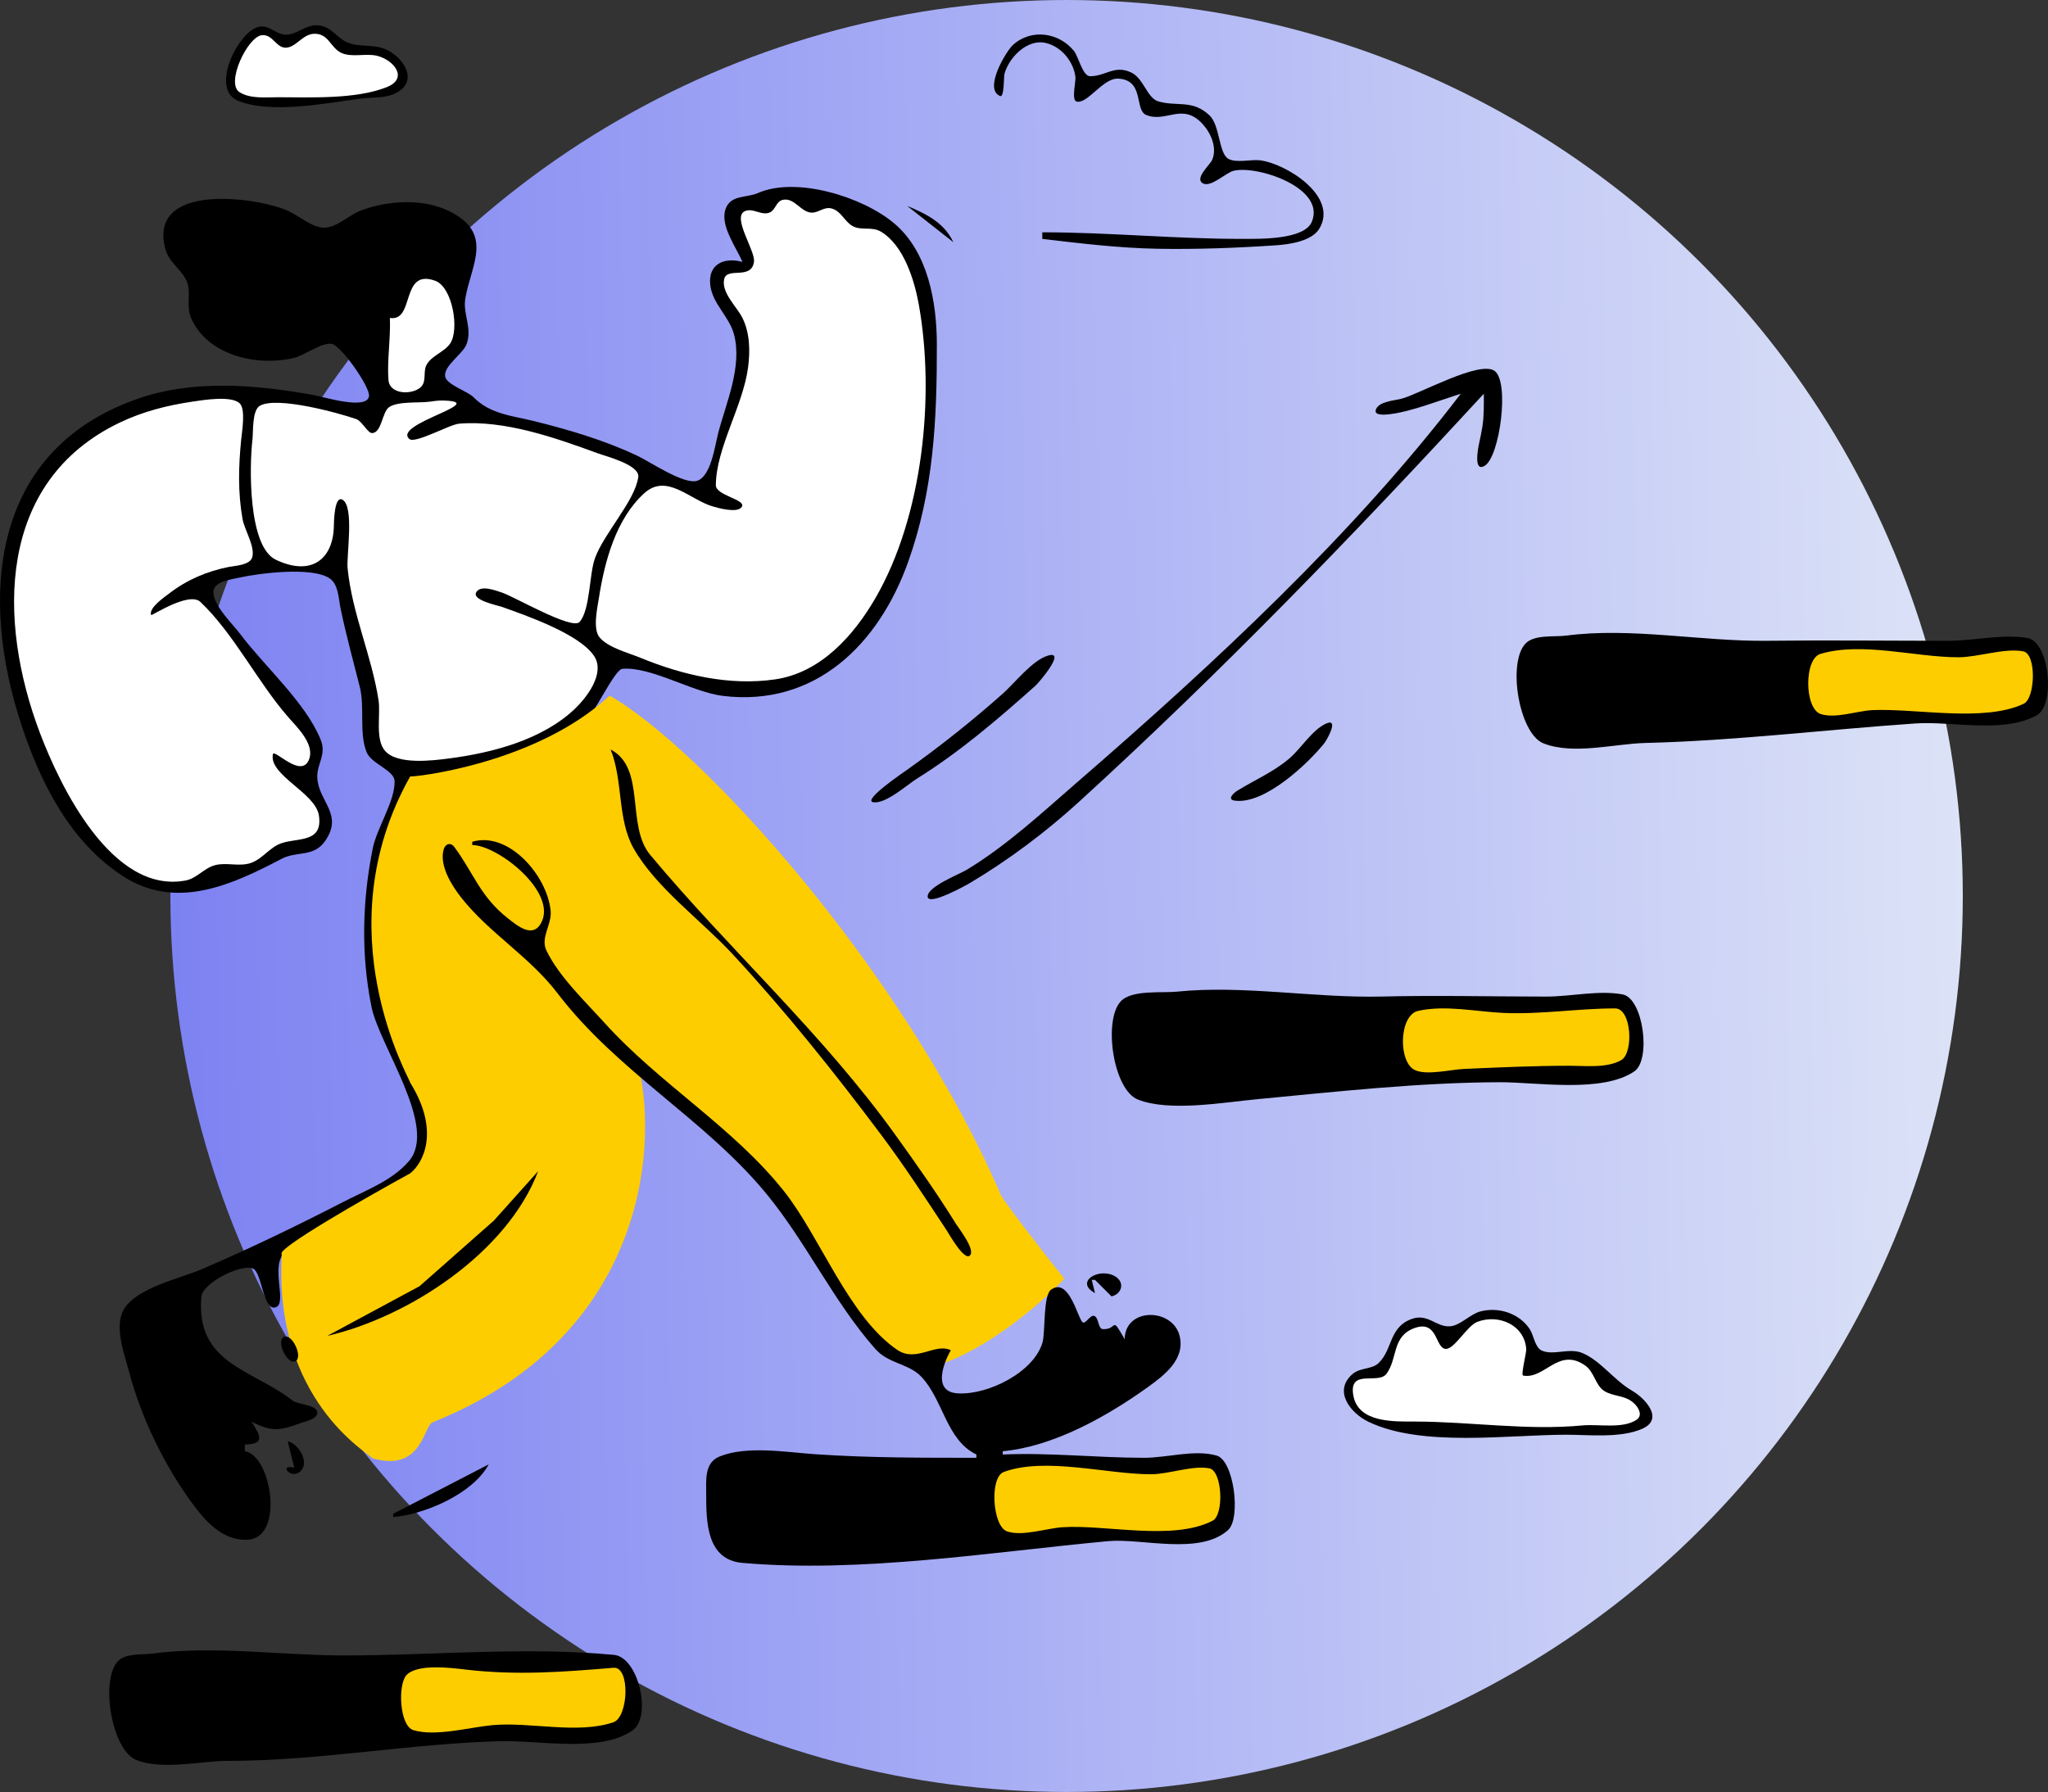 <svg width="649" height="568" viewBox="0 0 649 568" fill="none" xmlns="http://www.w3.org/2000/svg">
<rect x="0" y="0" width="649" height="568" fill="#333333" stroke="none"/>
<circle cx="338" cy="284" r="284" fill="url(#paint0_linear_222_107)"/>
<path d="M80.783 8.942C74.598 11.952 66.762 28.466 75.536 31.976C86.036 36.176 103.258 32.702 114.151 31.264C117.852 30.775 122.189 31.251 125.575 29.444C132.75 25.618 127.932 18.364 122.503 15.755C118.529 13.846 114.091 15.096 110.192 13.488C106.457 11.947 105.085 8.233 100.572 8.008C96.784 7.819 94.037 11.066 90.577 10.989C86.863 10.907 84.9 6.938 80.783 8.942Z" fill="black"/>
<path d="M82.918 11.165C78.424 11.729 71.498 26.337 75.852 29.179C79.229 31.384 84.222 30.82 88.046 30.821C98.487 30.825 112.634 31.521 122.48 27.655C129.691 24.823 124.674 18.883 119.37 17.658C115.853 16.846 111.487 18.279 108.197 16.775C104.659 15.159 104.24 10.589 99.531 10.708C95.884 10.801 93.694 15.188 90.432 15.12C87.455 15.059 86.357 10.733 82.918 11.165Z" fill="white"/>
<path d="M330.298 73.633V75.721C342.356 77.153 354.703 78.633 366.844 78.849C379.43 79.072 391.915 78.588 404.435 77.747C408.657 77.463 415.76 76.434 418.125 72.425C424.208 62.111 407.355 51.751 399.214 50.806C396.383 50.477 391.795 51.735 389.27 50.346C386.176 48.645 386.643 39.717 383.257 36.54C377.851 31.47 373.081 33.871 367.067 32.141C363.534 31.124 362.426 24.849 358.485 22.985C353.121 20.446 350.366 24.23 345.394 24.155C343.102 24.12 341.708 17.878 340.386 16.222C335.627 10.258 326.763 8.972 320.968 14.278C318.871 16.198 311.568 28.231 316.931 30.439C318.27 30.99 318.081 24.316 318.289 23.512C319.655 18.244 325.504 12.275 331.342 13.607C336.334 14.745 340.171 19.449 340.802 24.416C340.981 25.819 339.466 31.741 341.16 32.184C344.594 33.083 349.506 24.704 354.314 24.923C362.777 25.309 359.413 34.874 363.228 36.443C369.557 39.045 374.686 32.295 381.124 39.334C383.737 42.191 385.77 46.844 384.141 50.661C383.483 52.203 378.636 56.377 381.003 58.003C383.527 59.738 388.355 54.788 390.86 54.151C398.29 52.259 420.272 59.519 415.693 70.336C413.284 76.029 399.093 75.712 393.993 75.721C372.662 75.762 351.513 73.633 330.298 73.633ZM235.276 83.031C229.689 81.444 224.303 83.564 225.078 90.34C225.761 96.314 231.111 100.297 232.605 106.003C235.276 116.2 230.109 127.629 227.58 137.328C226.589 141.126 225.343 150.941 220.962 152.38C216.781 153.754 205.817 146.26 201.862 144.408C191.413 139.513 180.648 136.33 169.493 133.541C162.335 131.752 155.382 131.321 150.077 125.922C148.155 123.966 141.563 121.985 141.072 119.354C140.457 116.05 146.65 112.222 147.834 109.134C149.763 104.103 146.643 99.556 147.444 94.694C149.199 84.052 156.727 73.989 142.343 66.918C133.993 62.812 122.636 63.511 114.151 66.812C110.572 68.203 106.56 72.231 102.664 72.165C98.772 72.099 94.663 68.318 91.178 66.783C81.283 62.423 46.774 57.687 52.381 78.854C53.483 83.015 56.991 84.99 58.913 88.549C60.875 92.18 58.802 96.823 60.538 100.782C65.809 112.796 81.648 116.253 93.267 113.416C96.524 112.622 101.995 108.448 105.132 108.999C108.049 109.512 117.265 122.567 116.942 125.509C116.431 130.154 102.368 125.752 99.532 125.241C81.013 121.903 61.194 120.148 43.146 126.571C-3.145 143.046 -6.626 189.543 6.947 230.261C13.015 248.463 22.369 266.976 38.969 277.722C55.88 288.669 73.553 280.429 89.267 272.2C94.028 269.707 99.342 271.765 102.938 266.694C108.988 258.161 101.034 254.189 100.556 246.671C100.27 242.155 103.591 239.358 101.611 234.438C96.903 222.738 83.798 211.195 76.17 201.024C73.666 197.686 67.689 192.105 67.629 187.687C67.583 184.33 73.125 183.699 75.516 183.156C81.902 181.704 98.743 179.536 104.422 183.302C107.26 185.183 107.275 189.663 107.89 192.67C109.609 201.085 111.936 209.399 114.018 217.731C115.665 224.319 113.7 232.616 116.248 238.57C117.769 242.121 124.93 244.164 125.042 247.55C125.252 253.832 119.418 262.449 118.127 268.896C114.801 285.492 114.36 302.414 117.701 319.017C120.243 331.654 138.93 357.172 129.575 368.052C124.232 374.266 116.028 377.231 108.93 380.894C94.171 388.511 79.305 395.687 64.029 402.259C57.086 405.246 43.017 408.215 39.156 415.192C36.118 420.68 39.464 429.342 40.937 434.922C44.86 449.79 52.543 465.485 61.836 477.734C65.936 483.137 71.278 488.496 78.632 488.02C90.16 487.274 86.06 461.393 77.604 459.983V457.894C84.056 457.677 82.554 455.167 79.692 450.585C85.927 453.93 88.828 453.497 95.35 451.039C96.69 450.535 101.076 449.682 100.513 447.472C99.916 445.13 94.463 445.298 92.665 443.895C79.877 433.919 62.016 432.412 63.801 411.015C64.158 406.738 76.231 400.522 80.148 402.09C83.085 403.265 83.362 416.121 87.551 414.297C91.006 412.794 85.534 400.987 90.289 396.952C102.769 386.364 135.009 383.109 137.942 363.917C139.707 352.378 130.157 340.743 126.106 330.503C118.586 311.491 117.885 287.589 122.64 267.852C124.113 261.737 126.119 251.75 131.265 247.598C135.423 244.244 145.427 245.236 150.697 244.242C162.489 242.018 174.462 237.86 184.095 230.511C187.709 227.755 194.6 212.229 197.239 211.996C206.195 211.206 219.459 219.391 229.011 220.565C258.354 224.168 278.488 204.213 287.807 178.052C295.897 155.342 296.922 132.97 296.883 109.135C296.862 95.755 294.102 79.816 283.293 70.738C273.189 62.253 252.156 55.896 240.2 61.187C236.526 62.813 231.45 61.616 229.884 66.385C228.17 71.603 233.35 78.404 235.276 83.031Z" fill="black"/>
<path d="M248.119 63.334C245.957 63.764 245.844 66.381 244.064 67.281C241.466 68.596 238.526 65.657 235.923 66.999C232.011 69.016 239.407 79.497 238.928 82.969C238.103 88.945 230.274 84.383 229.457 88.599C228.63 92.863 233.544 97.278 235.277 100.781C237.649 105.574 237.741 111.226 237.063 116.444C235.488 128.561 226.921 141.992 226.847 153.797C226.827 157.104 236.589 158.319 235.06 160.676C233.713 162.753 227.685 161.043 225.879 160.522C218.593 158.42 211.286 149.841 204.132 156.363C195.15 164.551 191.596 177.985 189.79 189.537C189.291 192.73 187.756 199.443 190.056 202.103C192.854 205.341 199.052 206.89 202.906 208.478C216.253 213.978 231.227 217.468 245.718 215.328C260.102 213.204 270.553 201.446 277.445 189.537C292.386 163.72 296.361 125.661 291.178 96.605C289.79 88.822 286.375 77.681 279.117 73.405C276.227 71.704 272.889 73.21 270.126 71.62C267.57 70.15 266.536 66.833 263.465 66.062C261.067 65.46 259.355 67.544 257.069 67.387C253.703 67.156 251.753 62.608 248.119 63.334Z" fill="white"/>
<path d="M287.486 65.279L302.105 76.765C299.191 70.571 293.589 67.82 287.486 65.279Z" fill="black"/>
<path d="M123.548 100.781C123.83 107.241 122.6 114.52 123.111 120.507C123.5 125.081 130.583 125.236 133.319 122.722C135.293 120.906 133.984 117.876 135.157 115.675C136.75 112.682 140.654 111.713 142.612 108.939C145.676 104.596 143.434 90.954 137.88 88.979C126.809 85.041 131.568 102.023 123.548 100.781Z" fill="white"/>
<path d="M462.91 124.798C428.906 169.426 384.094 210.899 341.784 247.569C330.463 257.38 319.154 267.955 306.282 275.735C303.954 277.141 293.968 280.988 293.968 284.134C293.968 287.39 306.188 280.585 307.326 279.909C319.498 272.667 331.33 263.812 341.784 254.277C386.919 213.112 428.864 169.696 470.219 124.798C470.219 128.29 470.302 131.777 469.761 135.239C469.488 136.991 469.101 138.727 468.733 140.46C468.489 141.606 466.73 150.013 470.569 147.586C475.278 144.611 478.438 121.023 473.621 117.562C468.869 114.149 449.748 124.916 444.115 126.387C441.931 126.958 437.285 127.214 436.123 129.553C434.288 133.244 445.194 130.406 446.203 130.14C448.312 129.583 450.395 128.951 452.468 128.275L462.91 124.798Z" fill="black"/>
<path d="M60.897 127.316C52.943 128.486 45.223 130.464 37.925 133.958C-1.035 152.612 -0.813 196.783 12.662 232.349C19.001 249.081 35.453 283.47 58.809 279.091C62.415 278.414 64.674 275.113 68.207 274.214C71.967 273.256 75.965 274.845 79.693 273.459C83.293 272.12 85.478 268.581 89.09 267.305C94.342 265.45 102.401 267.274 101.055 258.454C99.958 251.27 85.155 245.73 86.475 239.068C86.852 237.169 95.607 247.132 97.971 240.611C99.74 235.731 93.981 230.366 91.179 227.128C81.487 215.933 74.153 200.948 63.537 190.813C59.901 187.342 48.023 195.313 47.889 194.947C47.049 192.671 52.197 189.206 53.588 188.131C59.207 183.785 65.464 181.126 72.383 179.724C74.499 179.295 79.258 179.18 79.949 176.572C80.859 173.137 77.448 167.918 76.85 164.477C75.368 155.943 75.583 147.961 76.42 139.416C76.666 136.901 77.939 129.657 75.922 127.814C73.181 125.309 64.263 126.821 60.897 127.316ZM136.079 127.33C132.708 127.786 126.038 127.119 123.265 129.082C121.066 130.637 121.008 137.162 117.914 137.275C116.557 137.324 114.706 133.474 112.953 132.859C107.177 130.834 87.896 125.585 82.411 128.575C79.82 129.988 80.296 136.834 79.991 139.416C79.035 147.514 78.522 173.192 87.413 177.422C98.848 182.861 105.672 177.065 105.802 166.565C105.814 165.532 105.944 156.789 108.591 158.428C112.325 160.738 109.749 176.102 110.153 180.14C111.584 194.466 117.747 207.756 119.958 221.907C120.678 226.521 118.766 234.392 122.09 238.077C126.045 242.461 137.087 241.084 142.344 240.401C156.036 238.621 171.686 234.521 181.981 224.858C185.775 221.298 191.949 213.47 188.258 207.925C183.598 200.923 166.782 195.12 159.051 192.354C157.71 191.875 149.478 190.264 150.914 187.725C152.298 185.275 157.181 187.211 159.051 187.821C162.887 189.072 181.312 199.802 183.658 197.148C187.034 193.33 186.704 182.092 188.516 177.007C191.332 169.099 201.285 158.69 202.263 151.189C202.764 147.348 192.064 144.65 189.332 143.648C175.923 138.731 159.927 133.107 145.477 134.292C142.467 134.54 131.562 140.721 129.731 139.153C124.155 134.375 156.017 127.301 140.25 126.948C138.857 126.916 137.455 127.144 136.079 127.33Z" fill="white"/>
<path d="M316.911 378.165C286.108 307.16 221.89 236.677 193.175 220.492C169.681 242.42 130.002 246.492 130.002 246.075C102.331 295.152 130.002 342.14 130.002 343.184C139.608 358.638 134.004 368.767 130.002 371.9C115.731 379.731 87.608 395.811 89.278 397.482C86.668 443.949 116.949 460.656 117.993 462.222C134.178 466.921 134.178 451.258 137.311 450.736C203.721 424.005 208.49 365.112 202.573 339.008C213.941 351.379 231.796 363.982 246.951 380.253C268.879 413.667 283.497 431.418 292.373 434.029C310.333 430.27 329.79 413.319 337.273 405.314C330.486 396.786 316.911 379.418 316.911 378.165Z" fill="#FECD00"/>
<path d="M344.929 196.968L346.231 198.814L344.929 196.968ZM496.324 201.466C492.651 201.949 486.334 201.078 483.524 203.887C477.599 209.811 481.309 232.451 489.059 235.592C498.406 239.382 511.655 235.735 521.384 235.497C549.986 234.796 578.473 231.264 607.007 229.31C618.583 228.517 634.948 232.617 645.488 226.679C651.398 223.349 649.486 203.387 642.464 202.222C634.401 200.885 625.596 203.115 617.449 203.112C598.203 203.104 579.263 202.879 560.019 203.108C539.153 203.356 516.945 198.759 496.324 201.466Z" fill="black"/>
<path d="M641.133 206.451C635.189 205.323 626.837 208.33 620.581 208.332C606.894 208.338 590.129 203.333 576.88 207.265C571.659 208.816 571.772 224.584 576.963 226.321C581.629 227.881 588.598 225.292 593.432 225.08C607.187 224.478 628.726 229.019 641.306 223.066C644.978 221.329 645.438 207.267 641.133 206.451Z" fill="#FECD00"/>
<path d="M332.212 207.77C327.181 209.184 321.652 216.423 317.768 219.871C308.076 228.475 298.043 236.464 287.486 243.982C286.423 244.739 273.237 253.646 276.691 254.27C280.592 254.975 287.485 248.72 290.619 246.766C304.235 238.279 316.264 227.933 328.194 217.288C329.097 216.482 337.999 206.145 332.212 207.77ZM420.116 229.4C415.74 231.46 412.3 237.243 408.612 240.388C403.506 244.744 397.69 247.17 392.079 250.632C391.054 251.266 388.645 253.394 391.255 253.768C400.703 255.121 414.572 241.99 419.738 235.483C420.524 234.492 424.533 227.323 420.116 229.4ZM193.509 237.57C197.513 247.598 195.564 259.644 200.783 268.896C207.761 281.264 222.353 291.844 232.051 302.31C248.922 320.514 264.385 339.891 279.265 359.74C286.61 369.538 293.278 379.806 300.02 390.022C300.756 391.137 305.418 399.501 307.282 398.014C309.354 396.361 303.831 389.358 302.949 387.933C296.954 378.258 290.385 368.981 283.749 359.74C260.485 327.346 231.36 301.299 206.059 270.98C198.26 261.636 204.852 243.468 193.509 237.57ZM149.653 266.807V267.852C157.844 267.881 176.981 283.054 171.379 292.741C168.694 297.382 163.982 293.453 161.139 291.236C152.153 284.228 150.186 276.875 144.004 268.502C142.823 266.903 141.113 267.407 140.598 269.233C139.145 274.384 143.194 280.748 146.188 284.543C155.052 295.781 167.782 303.177 176.681 314.84C195.718 339.788 223.521 354.799 242.987 378.536C255.586 393.899 264.257 412.724 277.385 427.568C281.555 432.283 287.91 432.158 291.887 436.297C298.941 443.64 299.83 456.45 309.414 461.027V462.071C292.321 462.071 275.281 462.099 258.249 460.933C249.218 460.314 236.706 458.151 228.029 461.656C223.155 463.626 223.793 469.229 223.791 473.557C223.788 482.465 223.912 494.394 235.277 495.387C272.774 498.663 313.83 491.98 351.182 488.489C361.732 487.503 380.217 493.096 389.187 484.95C393.308 481.207 391.051 462.918 385.526 461.359C378.536 459.385 369.835 462.068 362.668 462.071C347.546 462.077 332.841 460.379 317.768 461.027V459.982C333.721 458.591 350.944 448.869 363.712 439.696C368.943 435.937 375.639 430.85 373.818 423.456C371.615 414.509 356.524 414.318 356.403 424.48C351.946 416.697 354.353 421.465 349.54 421.295C347.814 421.234 348.343 417.571 346.691 417.087C345.447 416.723 343.888 419.982 343.001 419.049C341.394 417.36 338.682 404.868 333.135 408.735C330.471 410.591 331.319 422.211 330.362 425.524C327.648 434.908 313.151 442.205 303.545 441.652C293.688 441.084 301.25 427.955 301.32 427.992C296.441 425.523 290.377 431.959 284.38 427.893C268.957 417.437 259.953 392.036 248.381 377.491C232.299 357.276 209.031 343.539 191.598 324.238C185.552 317.544 177.051 309.454 173.153 301.266C171.196 297.153 174.912 293.09 174.498 288.735C173.432 277.534 161.184 263.4 149.653 266.807ZM372.932 314.326C368.152 314.819 358.533 313.627 355.089 317.469C349.587 323.607 352.758 345.409 360.599 348.524C370.52 352.465 387.746 349.424 398.17 348.432C423.436 346.027 450.072 343.074 475.44 343.033C487.121 343.014 507.728 346.538 517.92 339.584C523.277 335.93 520.779 316.44 514.207 315.199C506.701 313.782 497.741 315.884 490.059 315.884C472.566 315.884 455.33 315.441 437.849 315.869C416.556 316.391 393.92 312.167 372.932 314.326Z" fill="black"/>
<path d="M511.831 319.63C500.129 319.634 488.378 321.586 476.484 321.065C467.772 320.682 458.076 318.471 449.396 320.42C443.262 321.799 443.003 336.93 448.529 339.255C452.386 340.879 459.747 339.002 463.953 338.816C475.117 338.322 486.148 337.812 497.367 337.812C502.381 337.812 509.189 338.622 513.742 336.034C517.769 333.746 517.06 319.629 511.831 319.63Z" fill="#FECD00"/>
<path d="M103.708 423.435C129.659 417.432 160.795 396.963 170.537 371.226L156.504 386.889L132.946 407.69L103.708 423.435ZM318.811 396.287L322.988 392.11L318.811 396.287ZM347.004 409.861L345.96 405.684H347.004L352.225 410.905C355.45 410.214 356.718 406.379 353.154 404.438C348.129 401.701 340.455 406.344 347.004 409.861ZM469.174 415.666C465.85 416.521 462.764 420.179 459.474 420.397C455.036 420.689 452.488 416.151 447.251 418.107C440.119 420.772 441.377 427.687 436.874 432.042C434.754 434.089 431.068 433.45 428.689 435.462C422.331 440.841 427.943 447.914 433.673 450.669C450.547 458.78 477.949 454.761 496.323 454.761C503.667 454.761 513.359 455.891 520.278 452.942C527.488 449.87 521.437 443.265 517.203 440.819C511.52 437.537 507.319 431.38 501.529 428.895C497.31 427.084 492.257 429.759 488.584 428.09C486.416 427.106 486.022 423.248 484.829 421.393C481.55 416.298 474.959 414.177 469.174 415.666Z" fill="black"/>
<path d="M468.132 418.99C464.951 420.21 460.954 427.552 458.244 427.554C454.726 427.557 455.799 418.261 448.296 420.938C441.046 423.525 442.982 430.473 439.402 435.416C436.806 438.999 427.396 433.662 428.845 442.232C430.33 451.015 441.695 450.576 448.291 450.585C466.053 450.608 483.834 453.492 501.545 451.806C506.458 451.339 514.344 452.978 518.645 449.997C520.652 448.606 519.255 446.213 517.914 444.897C515.085 442.117 511.428 442.803 508.395 440.902C505.559 439.124 505.265 434.891 502.365 432.843C493.867 426.842 489.479 437.328 482.647 436.006C481.912 435.864 483.741 428.759 483.66 427.613C483.115 419.946 474.88 416.401 468.132 418.99Z" fill="white"/>
<path d="M89.917 423.797C87.383 425.211 91.175 432.854 93.681 431.427C96.106 430.048 92.446 422.384 89.917 423.797ZM121.46 446.407L128.769 453.717L121.46 446.407ZM91.178 456.849L93.266 465.203C88.141 463.994 92.093 468.905 94.978 466.537C98.517 463.631 94.431 457.467 91.178 456.849ZM124.592 479.821V480.866C134.755 479.978 149.872 473.439 154.874 464.159L124.592 479.821Z" fill="black"/>
<path d="M383.22 465.41C377.885 464.4 370.386 467.282 364.757 467.291C350.847 467.313 331.269 461.727 318.1 466.564C313.505 468.252 314.529 483.703 319.05 485.363C323.786 487.102 331.612 484.431 336.564 484.091C350.348 483.148 371.66 488.53 384.264 482.022C387.963 480.112 387.351 466.191 383.22 465.41Z" fill="#FECD00"/>
<path d="M48.366 524.12C45.193 524.538 39.933 523.973 37.51 526.396C31.576 532.331 35.427 554.823 43.19 557.86C51.617 561.158 63.442 558.136 72.382 558.136C101.34 558.136 130.138 552.594 159.05 551.886C170.686 551.601 190.402 555.637 200.485 548.447C206.645 544.054 202.346 525.271 194.548 524.537C166.408 521.889 137.14 524.722 108.929 524.722C89.131 524.722 67.957 521.547 48.366 524.12Z" fill="black"/>
<path d="M194.399 528.629C178.442 529.97 163.657 531.096 147.565 529.197C143.1 528.67 132.221 527.252 128.798 530.974C125.997 534.022 126.607 547.101 131.012 548.406C138.091 550.504 148.66 547.518 155.918 546.827C167.895 545.687 182.955 549.781 194.399 545.894C199.136 544.285 199.811 528.175 194.399 528.629Z" fill="#FECD00"/>
<defs>
<linearGradient id="paint0_linear_222_107" x1="42.5" y1="295.5" x2="658.5" y2="284" gradientUnits="userSpaceOnUse">
<stop stop-color="#7B80F2"/>
<stop offset="1" stop-color="#E2E9F7"/>
</linearGradient>
</defs>
</svg>
